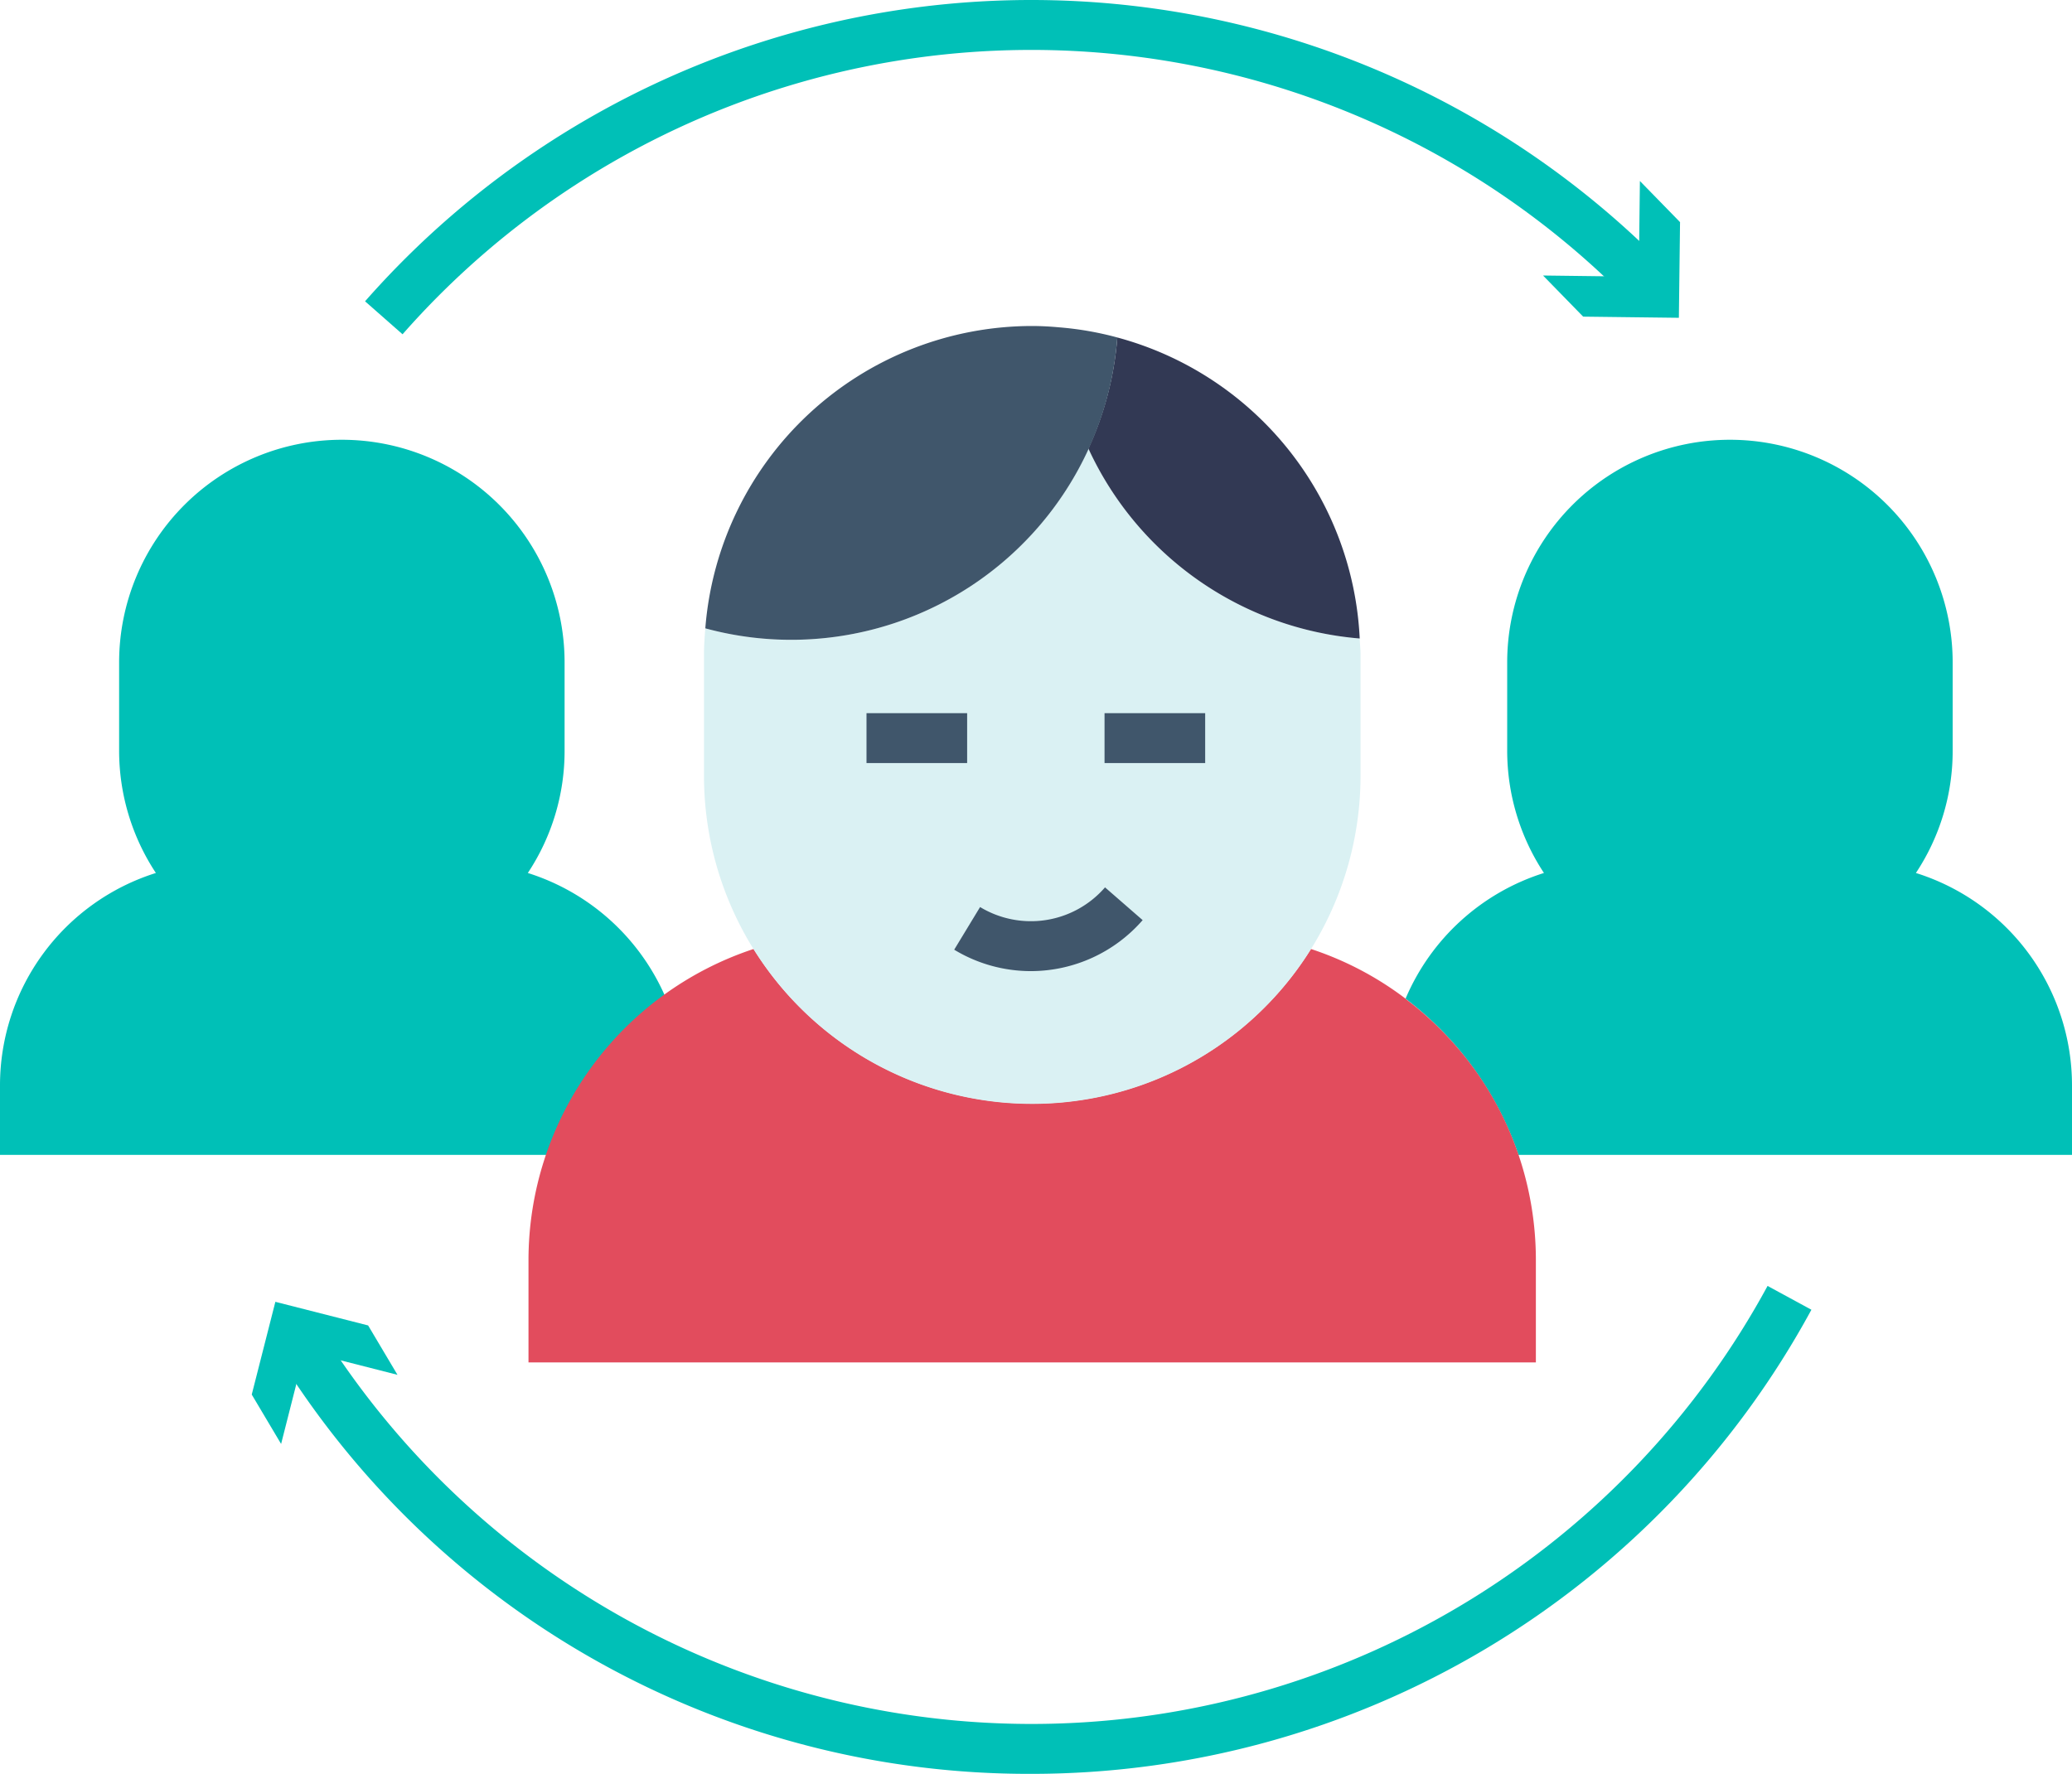 <svg xmlns="http://www.w3.org/2000/svg" width="124.561" height="106.665" viewBox="0 0 124.561 106.665">
  <g id="Grupo_12505" data-name="Grupo 12505" transform="translate(-1744.587 -3926.384)">
    <path id="Caminho_3647" data-name="Caminho 3647" d="M3234.245,1741.911a13.407,13.407,0,0,1,8.32,7.571,19.68,19.68,0,0,0-6.79,9.379h-33.261v-4.17a13.391,13.391,0,0,1,9.371-12.78,13.344,13.344,0,0,1-2.21-7.36v-5.3a13.39,13.39,0,1,1,26.78,0v5.3A13.263,13.263,0,0,1,3234.245,1741.911Z" transform="translate(-1457.927 2236.967)" fill="#00c0b7"/>
    <path id="Caminho_3648" data-name="Caminho 3648" d="M3327.075,1754.691v4.17H3293.8a19.868,19.868,0,0,0-6.79-9.39,13.42,13.42,0,0,1,8.321-7.56,13.344,13.344,0,0,1-2.21-7.36v-5.3a13.39,13.39,0,1,1,26.78,0v5.3a13.263,13.263,0,0,1-2.21,7.36A13.386,13.386,0,0,1,3327.075,1754.691Z" transform="translate(-1457.927 2236.967)" fill="#00c0b7"/>
    <path id="Caminho_3649" data-name="Caminho 3649" d="M3294.845,1765.191v6.15h-60.56v-6.15a19.713,19.713,0,0,1,13.53-18.709,19.745,19.745,0,0,0,33.51,0,19.428,19.428,0,0,1,5.689,2.989v.011a19.971,19.971,0,0,1,3.181,3.009,19.472,19.472,0,0,1,3.609,6.37A19.717,19.717,0,0,1,3294.845,1765.191Z" transform="translate(-1457.927 2236.967)" fill="#e24c5d"/>
    <path id="Caminho_3650" data-name="Caminho 3650" d="M3244.915,1727.2a19.635,19.635,0,0,0,23.03-10.81,19.728,19.728,0,0,0,16.31,11.42c.009.31.049.62.049.94v7.311a19.734,19.734,0,0,1-39.469,0v-7.311C3244.835,1728.221,3244.875,1727.711,3244.915,1727.2Z" transform="translate(-1457.927 2236.967)" fill="#daf1f3"/>
    <path id="Caminho_3651" data-name="Caminho 3651" d="M3269.684,1709.711a19.721,19.721,0,0,1,14.571,18.1,19.728,19.728,0,0,1-16.31-11.42A19.648,19.648,0,0,0,3269.684,1709.711Z" transform="translate(-1457.927 2236.967)" fill="#323954"/>
    <path id="Caminho_3652" data-name="Caminho 3652" d="M3266.184,1709.1a19.252,19.252,0,0,1,3.5.61,19.662,19.662,0,0,1-24.769,17.49,19.718,19.718,0,0,1,19.65-18.18C3265.115,1709.021,3265.645,1709.051,3266.184,1709.1Z" transform="translate(-1457.927 2236.967)" fill="#40566b"/>
    <rect id="Retângulo_1823" data-name="Retângulo 1823" width="6.05" height="3" transform="translate(1796.678 3969.268)" fill="#40566b"/>
    <rect id="Retângulo_1824" data-name="Retângulo 1824" width="6.05" height="3" transform="translate(1810.988 3969.268)" fill="#40566b"/>
    <path id="Caminho_3653" data-name="Caminho 3653" d="M3264.485,1747.812a8.886,8.886,0,0,1-4.608-1.288l1.556-2.565a5.9,5.9,0,0,0,7.511-1.183l2.262,1.97A8.919,8.919,0,0,1,3264.485,1747.812Z" transform="translate(-1457.927 2236.967)" fill="#40566b"/>
    <g id="Grupo_567" data-name="Grupo 567" transform="translate(-1457.927 2236.967)">
      <path id="Caminho_3654" data-name="Caminho 3654" d="M3264.514,1796.082a53.06,53.06,0,0,1-45.334-25.224l2.548-1.584a50.353,50.353,0,0,0,87.046-2.532l2.635,1.432A53.335,53.335,0,0,1,3264.514,1796.082Z" fill="#00c0b7"/>
      <g id="Grupo_566" data-name="Grupo 566">
        <path id="Caminho_3655" data-name="Caminho 3655" d="M3226.409,1772.088l-5.578-1.422-1.418,5.578-1.765-2.97,1.42-5.576,5.576,1.42Z" fill="#00c0b7"/>
      </g>
    </g>
    <g id="Grupo_569" data-name="Grupo 569" transform="translate(-1457.927 2236.967)">
      <path id="Caminho_3656" data-name="Caminho 3656" d="M3226.713,1709.517l-2.253-1.982a53.334,53.334,0,0,1,78.191-2.068l-2.146,2.1a50.331,50.331,0,0,0-73.792,1.952Z" fill="#00c0b7"/>
      <g id="Grupo_568" data-name="Grupo 568">
        <path id="Caminho_3657" data-name="Caminho 3657" d="M3295.276,1705.984l5.755.072.068-5.755,2.413,2.473-.07,5.753-5.754-.07Z" fill="#00c0b7"/>
      </g>
    </g>
  </g>
</svg>
